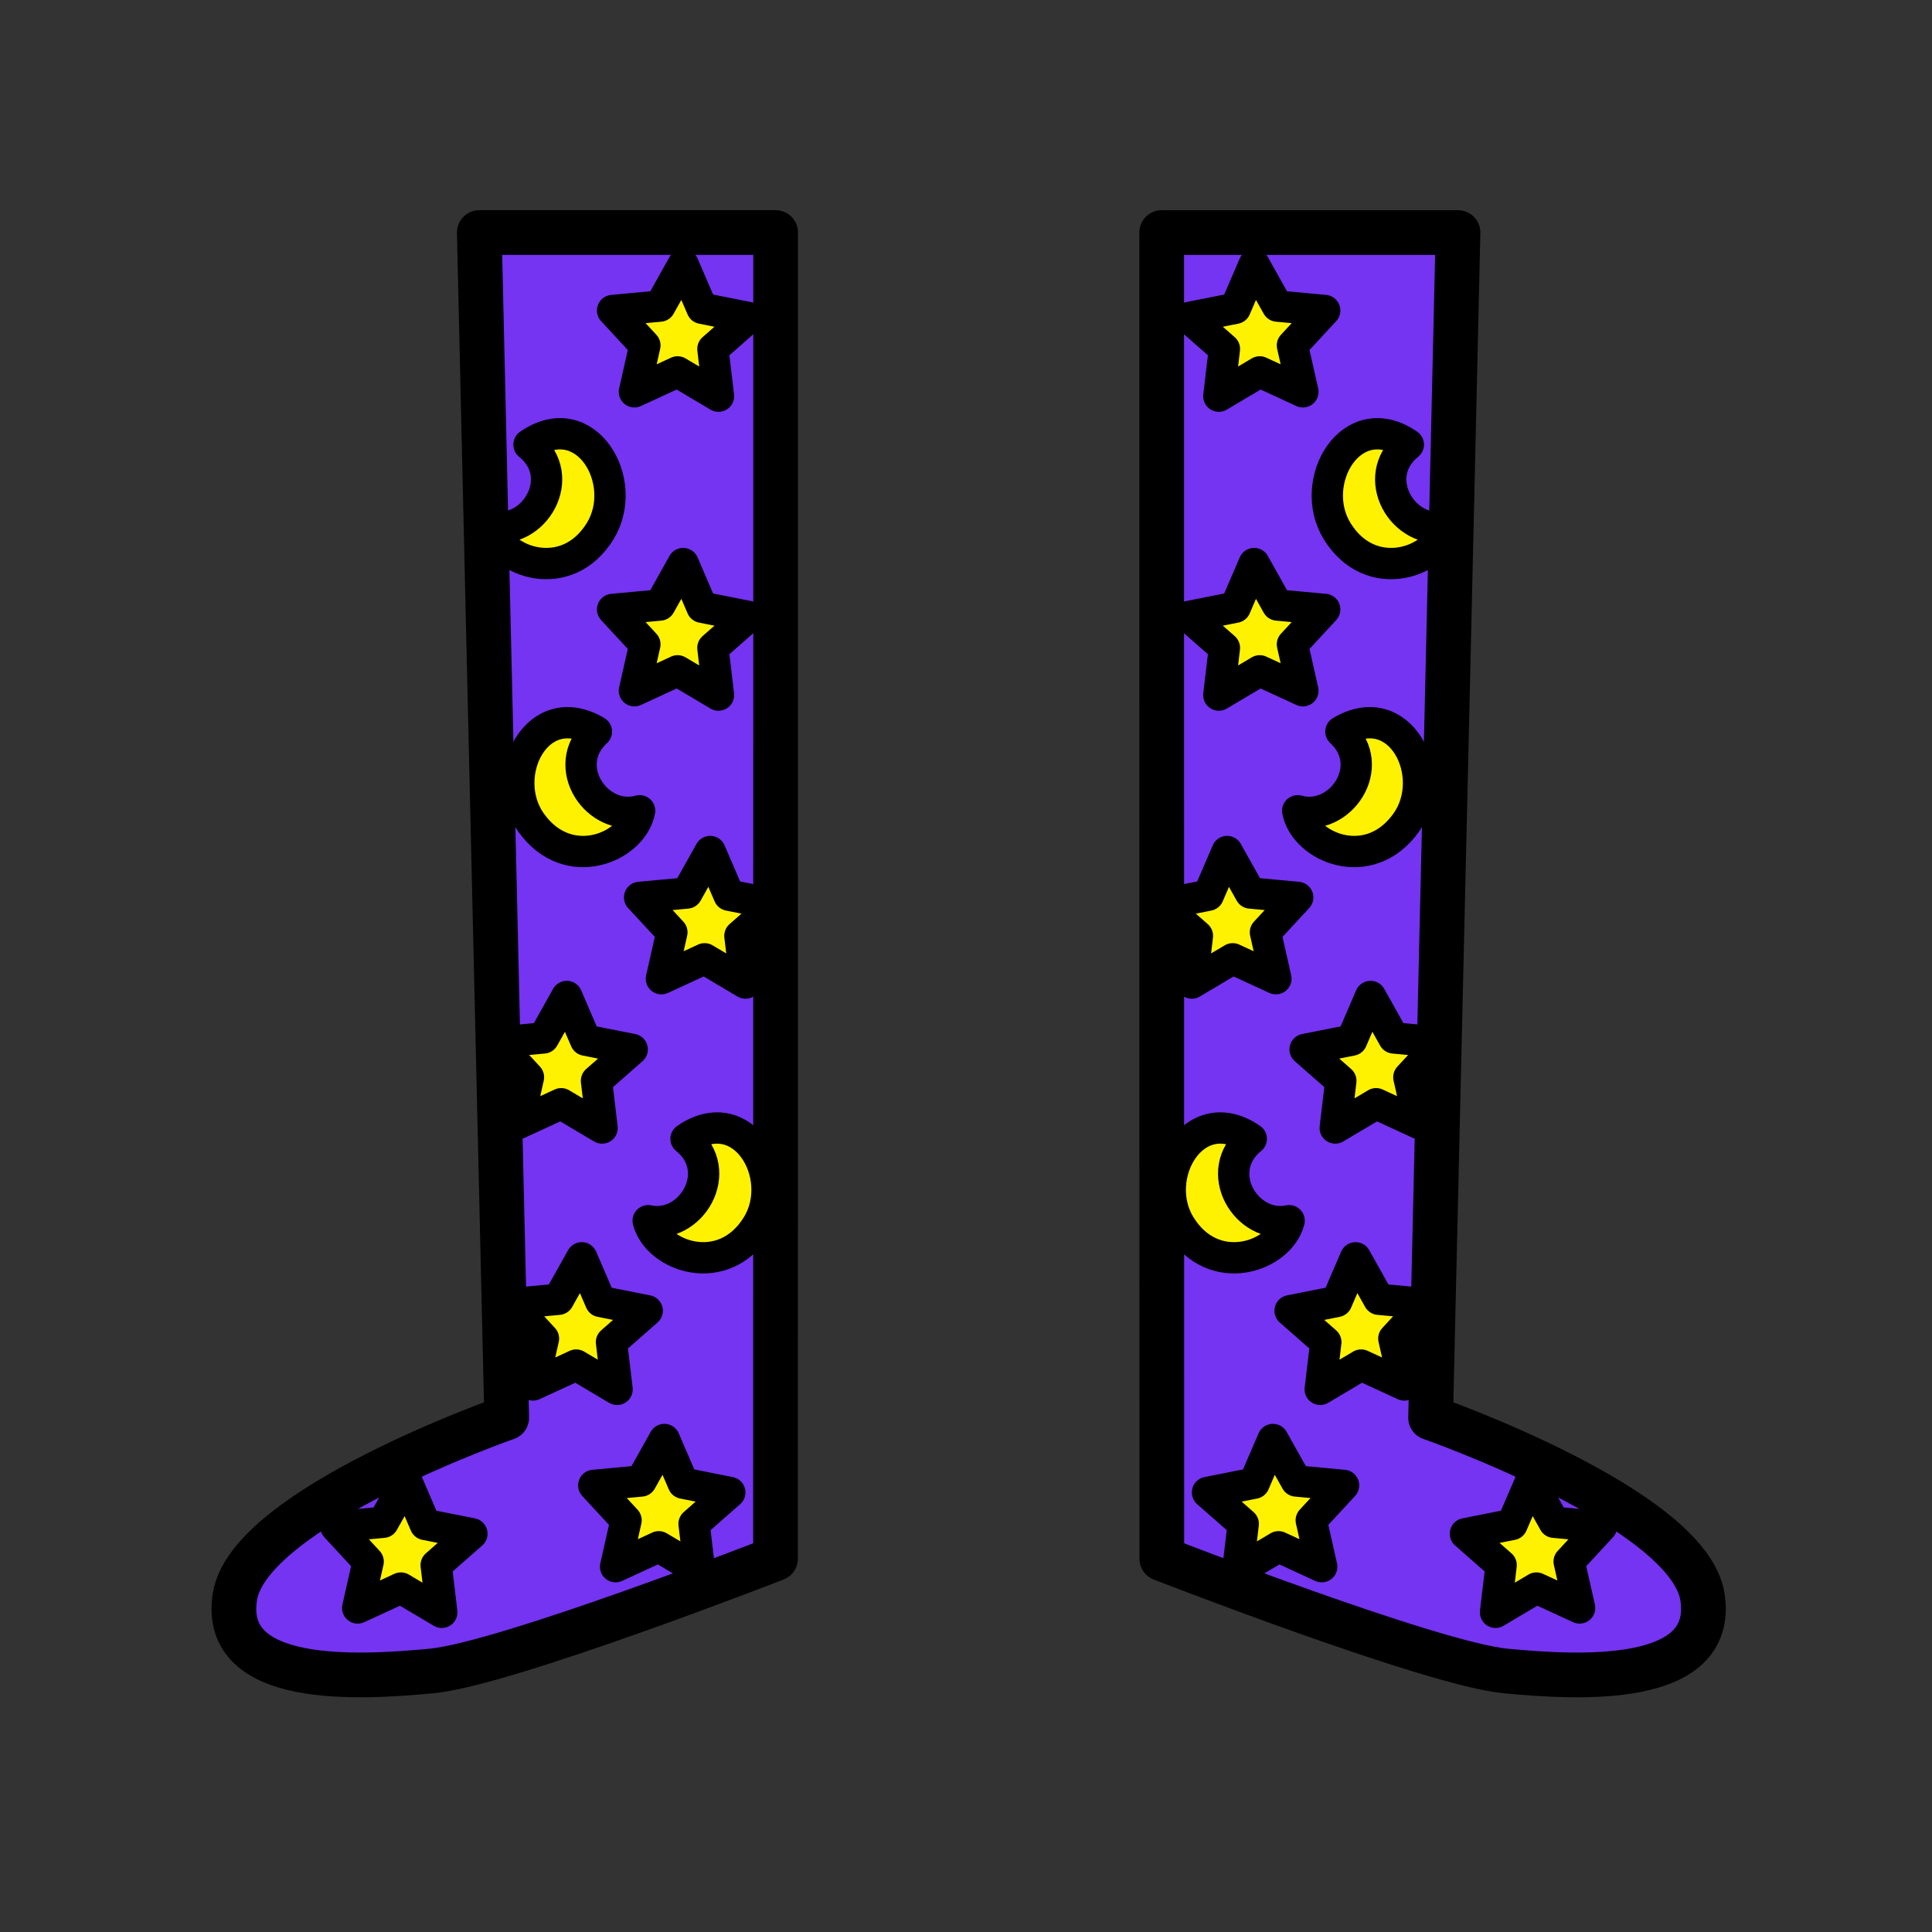 <?xml version="1.0" encoding="utf-8"?>
<!-- Generator: Adobe Illustrator 15.1.0, SVG Export Plug-In . SVG Version: 6.00 Build 0)  -->
<!DOCTYPE svg PUBLIC "-//W3C//DTD SVG 1.1//EN" "http://www.w3.org/Graphics/SVG/1.1/DTD/svg11.dtd">
<svg version="1.1" id="Layer_1" xmlns="http://www.w3.org/2000/svg" xmlns:xlink="http://www.w3.org/1999/xlink" x="0px" y="0px"
	 width="432px" height="432px" viewBox="324 884.479 432 432" enable-background="new 324 884.479 432 432" xml:space="preserve">
<rect x="324" y="884.479" width="432" height="432" fill="#333333" stroke="none"/>
<g>
	<path id="kolor_2_" fill="#7533F2" d="M497.432,1022.501L497.403,1233c0,0-60.437,23.566-76.917,25.117
		c-16.482,1.551-47.056,3.338-43.971-16.559c3.085-19.895,60.784-40.061,60.784-40.061l-4.148-179.014l-1.976-86.008h66.256
		L497.432,1022.501L497.432,1022.501z"/>
	<g id="wzor_2_" display="none">
		<g display="inline">
			
				<line fill="none" stroke="#FEED5E" stroke-width="10" stroke-linecap="round" stroke-linejoin="round" stroke-miterlimit="10" x1="493.73" y1="975.5" x2="436.865" y2="975.5"/>
			
				<line fill="none" stroke="#EF4354" stroke-width="10" stroke-linecap="round" stroke-linejoin="round" stroke-miterlimit="10" x1="493.73" y1="998.167" x2="436.865" y2="998.167"/>
			
				<line fill="none" stroke="#EA9F31" stroke-width="10" stroke-linecap="round" stroke-linejoin="round" stroke-miterlimit="10" x1="492.73" y1="1020.167" x2="436.865" y2="1020.167"/>
		</g>
		<g display="inline">
			
				<line fill="none" stroke="#FEED5E" stroke-width="10" stroke-linecap="round" stroke-linejoin="round" stroke-miterlimit="10" x1="493.73" y1="1042.5" x2="436.865" y2="1042.5"/>
			
				<line fill="none" stroke="#EF4354" stroke-width="10" stroke-linecap="round" stroke-linejoin="round" stroke-miterlimit="10" x1="493.73" y1="1065.167" x2="436.865" y2="1065.167"/>
			
				<line fill="none" stroke="#EA9F31" stroke-width="10" stroke-linecap="round" stroke-linejoin="round" stroke-miterlimit="10" x1="492.73" y1="1087.167" x2="436.865" y2="1087.167"/>
		</g>
		<g display="inline">
			
				<line fill="none" stroke="#FEED5E" stroke-width="10" stroke-linecap="round" stroke-linejoin="round" stroke-miterlimit="10" x1="493.73" y1="1108.5" x2="436.865" y2="1108.5"/>
			
				<line fill="none" stroke="#EF4354" stroke-width="10" stroke-linecap="round" stroke-linejoin="round" stroke-miterlimit="10" x1="493.73" y1="1131.167" x2="436.865" y2="1131.167"/>
			
				<line fill="none" stroke="#EA9F31" stroke-width="10" stroke-linecap="round" stroke-linejoin="round" stroke-miterlimit="10" x1="492.73" y1="1153.167" x2="436.865" y2="1153.167"/>
		</g>
		
			<line display="inline" fill="none" stroke="#FEED5E" stroke-width="10" stroke-linecap="round" stroke-linejoin="round" stroke-miterlimit="10" x1="493.73" y1="1174.5" x2="436.865" y2="1174.5"/>
		
			<line display="inline" fill="none" stroke="#EF4354" stroke-width="10" stroke-linecap="round" stroke-linejoin="round" stroke-miterlimit="10" x1="493.73" y1="1197.167" x2="438.48" y2="1197.167"/>
		
			<line display="inline" fill="none" stroke="#EA9F31" stroke-width="10" stroke-linecap="round" stroke-linejoin="round" stroke-miterlimit="10" x1="492.73" y1="1219.167" x2="402.23" y2="1219.167"/>
		
			<line display="inline" fill="none" stroke="#FEED5E" stroke-width="10" stroke-linecap="round" stroke-linejoin="round" stroke-miterlimit="10" x1="473.98" y1="1240.5" x2="378.73" y2="1240.5"/>
	</g>
	
		<path id="kontor_2_" fill="none" stroke="#000000" stroke-width="10" stroke-linecap="round" stroke-linejoin="round" stroke-miterlimit="10" d="
		M497.432,1022.501L497.403,1233c0,0-60.437,23.566-76.917,25.117c-16.482,1.551-47.056,3.338-43.971-16.559
		c3.085-19.895,60.784-40.061,60.784-40.061l-4.148-179.014l-1.976-86.008h66.256L497.432,1022.501L497.432,1022.501z"/>
	<g display="none">
		
			<line display="inline" fill="none" stroke="#000000" stroke-width="10" stroke-linecap="round" stroke-linejoin="round" stroke-miterlimit="10" x1="432.463" y1="955.834" x2="496.43" y2="955.834"/>
		
			<line display="inline" fill="none" stroke="#000000" stroke-width="10" stroke-linecap="round" stroke-linejoin="round" stroke-miterlimit="10" x1="457.847" y1="937.485" x2="457.847" y2="955.834"/>
		
			<line display="inline" fill="none" stroke="#000000" stroke-width="10" stroke-linecap="round" stroke-linejoin="round" stroke-miterlimit="10" x1="444.847" y1="937.485" x2="444.847" y2="955.834"/>
		
			<line display="inline" fill="none" stroke="#000000" stroke-width="10" stroke-linecap="round" stroke-linejoin="round" stroke-miterlimit="10" x1="483.847" y1="937.485" x2="483.847" y2="955.834"/>
		
			<line display="inline" fill="none" stroke="#000000" stroke-width="10" stroke-linecap="round" stroke-linejoin="round" stroke-miterlimit="10" x1="470.847" y1="937.485" x2="470.847" y2="955.834"/>
	</g>
</g>
<path fill="#FFF200" stroke="#000000" stroke-width="7" stroke-linecap="round" stroke-linejoin="round" stroke-miterlimit="10" d="
	M442.285,983.894c8.973,7.253,1.073,20.337-8.466,18.308c2.057,8.057,16.853,13.238,24.375,1.051
	C465.014,992.2,454.971,975.114,442.285,983.894z"/>
<polygon fill="#FFF200" stroke="#000000" stroke-width="7" stroke-linecap="round" stroke-linejoin="round" stroke-miterlimit="10" points="
	484.655,973.063 475.514,967.634 465.858,972.087 468.198,961.715 460.977,953.908 471.565,952.925 476.759,943.648 
	480.964,953.414 491.393,955.487 483.405,962.503 "/>
<polygon fill="#FFF200" stroke="#000000" stroke-width="7" stroke-linecap="round" stroke-linejoin="round" stroke-miterlimit="10" points="
	422.78,1245 413.639,1239.571 403.982,1244.024 406.322,1233.651 399.103,1225.845 409.689,1224.862 414.885,1215.586 
	419.089,1225.352 429.518,1227.424 421.529,1234.439 "/>
<polygon fill="#FFF200" stroke="#000000" stroke-width="7" stroke-linecap="round" stroke-linejoin="round" stroke-miterlimit="10" points="
	484.655,1039.905 475.514,1034.477 465.858,1038.93 468.198,1028.558 460.977,1020.751 471.565,1019.768 476.759,1010.491 
	480.964,1020.257 491.393,1022.33 483.405,1029.346 "/>
<polygon fill="#FFF200" stroke="#000000" stroke-width="7" stroke-linecap="round" stroke-linejoin="round" stroke-miterlimit="10" points="
	480.447,1235.77 471.306,1230.341 461.649,1234.794 463.989,1224.421 456.77,1216.614 467.356,1215.632 472.552,1206.355 
	476.756,1216.121 487.185,1218.193 479.196,1225.21 "/>
<polygon fill="#FFF200" stroke="#000000" stroke-width="7" stroke-linecap="round" stroke-linejoin="round" stroke-miterlimit="10" points="
	490.694,1104.297 481.553,1098.868 471.896,1103.321 474.236,1092.948 467.017,1085.142 477.604,1084.159 482.799,1074.883 
	487.003,1084.648 497.432,1086.721 489.443,1093.737 "/>
<polygon fill="#FFF200" stroke="#000000" stroke-width="7" stroke-linecap="round" stroke-linejoin="round" stroke-miterlimit="10" points="
	461.98,1195.139 452.838,1189.71 443.182,1194.163 445.522,1183.79 438.302,1175.983 448.889,1175.001 454.084,1165.725 
	458.289,1175.49 468.717,1177.563 460.729,1184.579 "/>
<polygon fill="#FFF200" stroke="#000000" stroke-width="7" stroke-linecap="round" stroke-linejoin="round" stroke-miterlimit="10" points="
	458.625,1136.705 449.484,1131.276 439.828,1135.729 442.167,1125.355 434.948,1117.55 445.535,1116.567 450.73,1107.291 
	454.934,1117.057 465.363,1119.129 457.375,1126.146 "/>
<path fill="#FFF200" stroke="#000000" stroke-width="7" stroke-linecap="round" stroke-linejoin="round" stroke-miterlimit="10" d="
	M457.357,1048.061c-8.475,7.828,0.273,20.36,9.658,17.707c-1.52,8.174-15.94,14.321-24.252,2.658
	C435.228,1057.852,444.119,1040.138,457.357,1048.061z"/>
<path fill="#FFF200" stroke="#000000" stroke-width="7" stroke-linecap="round" stroke-linejoin="round" stroke-miterlimit="10" d="
	M477.401,1139.127c8.973,7.252,1.072,20.336-8.468,18.307c2.058,8.058,16.854,13.238,24.375,1.052
	C500.13,1147.434,490.087,1130.348,477.401,1139.127z"/>
<g>
	<path id="kolor_7_" fill="#7533F2" d="M583.757,1022.501v-86.024h66.256l-1.976,86.008l-4.148,179.014
		c0,0,57.698,20.166,60.783,40.061c3.085,19.896-27.488,18.109-43.971,16.559c-16.48-1.551-76.917-25.117-76.917-25.117
		L583.757,1022.501L583.757,1022.501z"/>
	<g id="wzor_3_" display="none">
		<g display="inline">
			
				<line fill="none" stroke="#FEED5E" stroke-width="10" stroke-linecap="round" stroke-linejoin="round" stroke-miterlimit="10" x1="644.322" y1="975.5" x2="587.457" y2="975.5"/>
			
				<line fill="none" stroke="#EF4354" stroke-width="10" stroke-linecap="round" stroke-linejoin="round" stroke-miterlimit="10" x1="644.322" y1="998.167" x2="587.457" y2="998.167"/>
			
				<line fill="none" stroke="#EA9F31" stroke-width="10" stroke-linecap="round" stroke-linejoin="round" stroke-miterlimit="10" x1="644.322" y1="1020.167" x2="588.457" y2="1020.167"/>
		</g>
		<g display="inline">
			
				<line fill="none" stroke="#FEED5E" stroke-width="10" stroke-linecap="round" stroke-linejoin="round" stroke-miterlimit="10" x1="644.322" y1="1042.5" x2="587.457" y2="1042.5"/>
			
				<line fill="none" stroke="#EF4354" stroke-width="10" stroke-linecap="round" stroke-linejoin="round" stroke-miterlimit="10" x1="644.322" y1="1065.167" x2="587.457" y2="1065.167"/>
			
				<line fill="none" stroke="#EA9F31" stroke-width="10" stroke-linecap="round" stroke-linejoin="round" stroke-miterlimit="10" x1="644.322" y1="1087.167" x2="588.457" y2="1087.167"/>
		</g>
		<g display="inline">
			
				<line fill="none" stroke="#FEED5E" stroke-width="10" stroke-linecap="round" stroke-linejoin="round" stroke-miterlimit="10" x1="644.322" y1="1108.5" x2="587.457" y2="1108.5"/>
			
				<line fill="none" stroke="#EF4354" stroke-width="10" stroke-linecap="round" stroke-linejoin="round" stroke-miterlimit="10" x1="644.322" y1="1131.167" x2="587.457" y2="1131.167"/>
			
				<line fill="none" stroke="#EA9F31" stroke-width="10" stroke-linecap="round" stroke-linejoin="round" stroke-miterlimit="10" x1="644.322" y1="1153.167" x2="588.457" y2="1153.167"/>
		</g>
		
			<line display="inline" fill="none" stroke="#FEED5E" stroke-width="10" stroke-linecap="round" stroke-linejoin="round" stroke-miterlimit="10" x1="644.322" y1="1174.5" x2="587.457" y2="1174.5"/>
		
			<line display="inline" fill="none" stroke="#EF4354" stroke-width="10" stroke-linecap="round" stroke-linejoin="round" stroke-miterlimit="10" x1="642.707" y1="1197.167" x2="587.457" y2="1197.167"/>
		
			<line display="inline" fill="none" stroke="#EA9F31" stroke-width="10" stroke-linecap="round" stroke-linejoin="round" stroke-miterlimit="10" x1="678.957" y1="1219.167" x2="588.457" y2="1219.167"/>
		
			<line display="inline" fill="none" stroke="#FEED5E" stroke-width="10" stroke-linecap="round" stroke-linejoin="round" stroke-miterlimit="10" x1="702.457" y1="1240.5" x2="607.207" y2="1240.5"/>
	</g>
	
		<path id="kontor_7_" fill="none" stroke="#000000" stroke-width="10" stroke-linecap="round" stroke-linejoin="round" stroke-miterlimit="10" d="
		M583.757,1022.501v-86.024h66.256l-1.976,86.008l-4.148,179.014c0,0,57.698,20.166,60.783,40.061
		c3.085,19.896-27.488,18.109-43.971,16.559c-16.48-1.551-76.917-25.117-76.917-25.117L583.757,1022.501L583.757,1022.501z"/>
	<g display="none">
		
			<line display="inline" fill="none" stroke="#000000" stroke-width="10" stroke-linecap="round" stroke-linejoin="round" stroke-miterlimit="10" x1="584.758" y1="955.834" x2="648.725" y2="955.834"/>
		
			<line display="inline" fill="none" stroke="#000000" stroke-width="10" stroke-linecap="round" stroke-linejoin="round" stroke-miterlimit="10" x1="623.341" y1="955.834" x2="623.341" y2="937.485"/>
		
			<line display="inline" fill="none" stroke="#000000" stroke-width="10" stroke-linecap="round" stroke-linejoin="round" stroke-miterlimit="10" x1="636.341" y1="955.834" x2="636.341" y2="937.485"/>
		
			<line display="inline" fill="none" stroke="#000000" stroke-width="10" stroke-linecap="round" stroke-linejoin="round" stroke-miterlimit="10" x1="597.341" y1="955.834" x2="597.341" y2="937.485"/>
		
			<line display="inline" fill="none" stroke="#000000" stroke-width="10" stroke-linecap="round" stroke-linejoin="round" stroke-miterlimit="10" x1="610.341" y1="955.834" x2="610.341" y2="937.485"/>
	</g>
</g>
<path fill="#FFF200" stroke="#000000" stroke-width="7" stroke-linecap="round" stroke-linejoin="round" stroke-miterlimit="10" d="
	M622.993,1003.252c7.522,12.188,22.318,7.006,24.375-1.051c-9.539,2.029-17.438-11.055-8.466-18.308
	C626.217,975.114,616.174,992.2,622.993,1003.252z"/>
<polygon fill="#FFF200" stroke="#000000" stroke-width="7" stroke-linecap="round" stroke-linejoin="round" stroke-miterlimit="10" points="
	597.782,962.503 589.795,955.487 600.224,953.414 604.429,943.648 609.622,952.925 620.211,953.908 612.989,961.715 
	615.329,972.087 605.674,967.634 596.532,973.063 "/>
<polygon fill="#FFF200" stroke="#000000" stroke-width="7" stroke-linecap="round" stroke-linejoin="round" stroke-miterlimit="10" points="
	659.658,1234.439 651.67,1227.424 662.099,1225.352 666.303,1215.586 671.498,1224.862 682.084,1225.845 674.865,1233.651 
	677.205,1244.024 667.548,1239.571 658.407,1245 "/>
<polygon fill="#FFF200" stroke="#000000" stroke-width="7" stroke-linecap="round" stroke-linejoin="round" stroke-miterlimit="10" points="
	597.782,1029.346 589.795,1022.33 600.224,1020.257 604.429,1010.491 609.622,1019.768 620.211,1020.751 612.989,1028.558 
	615.329,1038.93 605.674,1034.477 596.532,1039.905 "/>
<polygon fill="#FFF200" stroke="#000000" stroke-width="7" stroke-linecap="round" stroke-linejoin="round" stroke-miterlimit="10" points="
	601.991,1225.21 594.003,1218.193 604.432,1216.121 608.636,1206.355 613.831,1215.632 624.418,1216.614 617.198,1224.421 
	619.538,1234.794 609.882,1230.341 600.74,1235.77 "/>
<polygon fill="#FFF200" stroke="#000000" stroke-width="7" stroke-linecap="round" stroke-linejoin="round" stroke-miterlimit="10" points="
	591.744,1093.737 583.756,1086.721 594.185,1084.648 598.389,1074.883 603.583,1084.159 614.171,1085.142 606.951,1092.948 
	609.292,1103.321 599.635,1098.868 590.493,1104.297 "/>
<polygon fill="#FFF200" stroke="#000000" stroke-width="7" stroke-linecap="round" stroke-linejoin="round" stroke-miterlimit="10" points="
	620.458,1184.579 612.471,1177.563 622.898,1175.49 627.104,1165.725 632.299,1175.001 642.886,1175.983 635.665,1183.79 
	638.006,1194.163 628.35,1189.71 619.207,1195.139 "/>
<polygon fill="#FFF200" stroke="#000000" stroke-width="7" stroke-linecap="round" stroke-linejoin="round" stroke-miterlimit="10" points="
	623.813,1126.146 615.824,1119.129 626.254,1117.057 630.457,1107.291 635.652,1116.567 646.239,1117.55 639.021,1125.355 
	641.359,1135.729 631.703,1131.276 622.563,1136.705 "/>
<path fill="#FFF200" stroke="#000000" stroke-width="7" stroke-linecap="round" stroke-linejoin="round" stroke-miterlimit="10" d="
	M638.424,1068.426c-8.312,11.663-22.732,5.516-24.252-2.658c9.385,2.653,18.133-9.879,9.658-17.707
	C637.068,1040.138,645.96,1057.852,638.424,1068.426z"/>
<path fill="#FFF200" stroke="#000000" stroke-width="7" stroke-linecap="round" stroke-linejoin="round" stroke-miterlimit="10" d="
	M587.879,1158.485c7.521,12.187,22.317,7.006,24.375-1.052c-9.54,2.029-17.44-11.055-8.468-18.307
	C591.101,1130.348,581.058,1147.434,587.879,1158.485z"/>
</svg>
